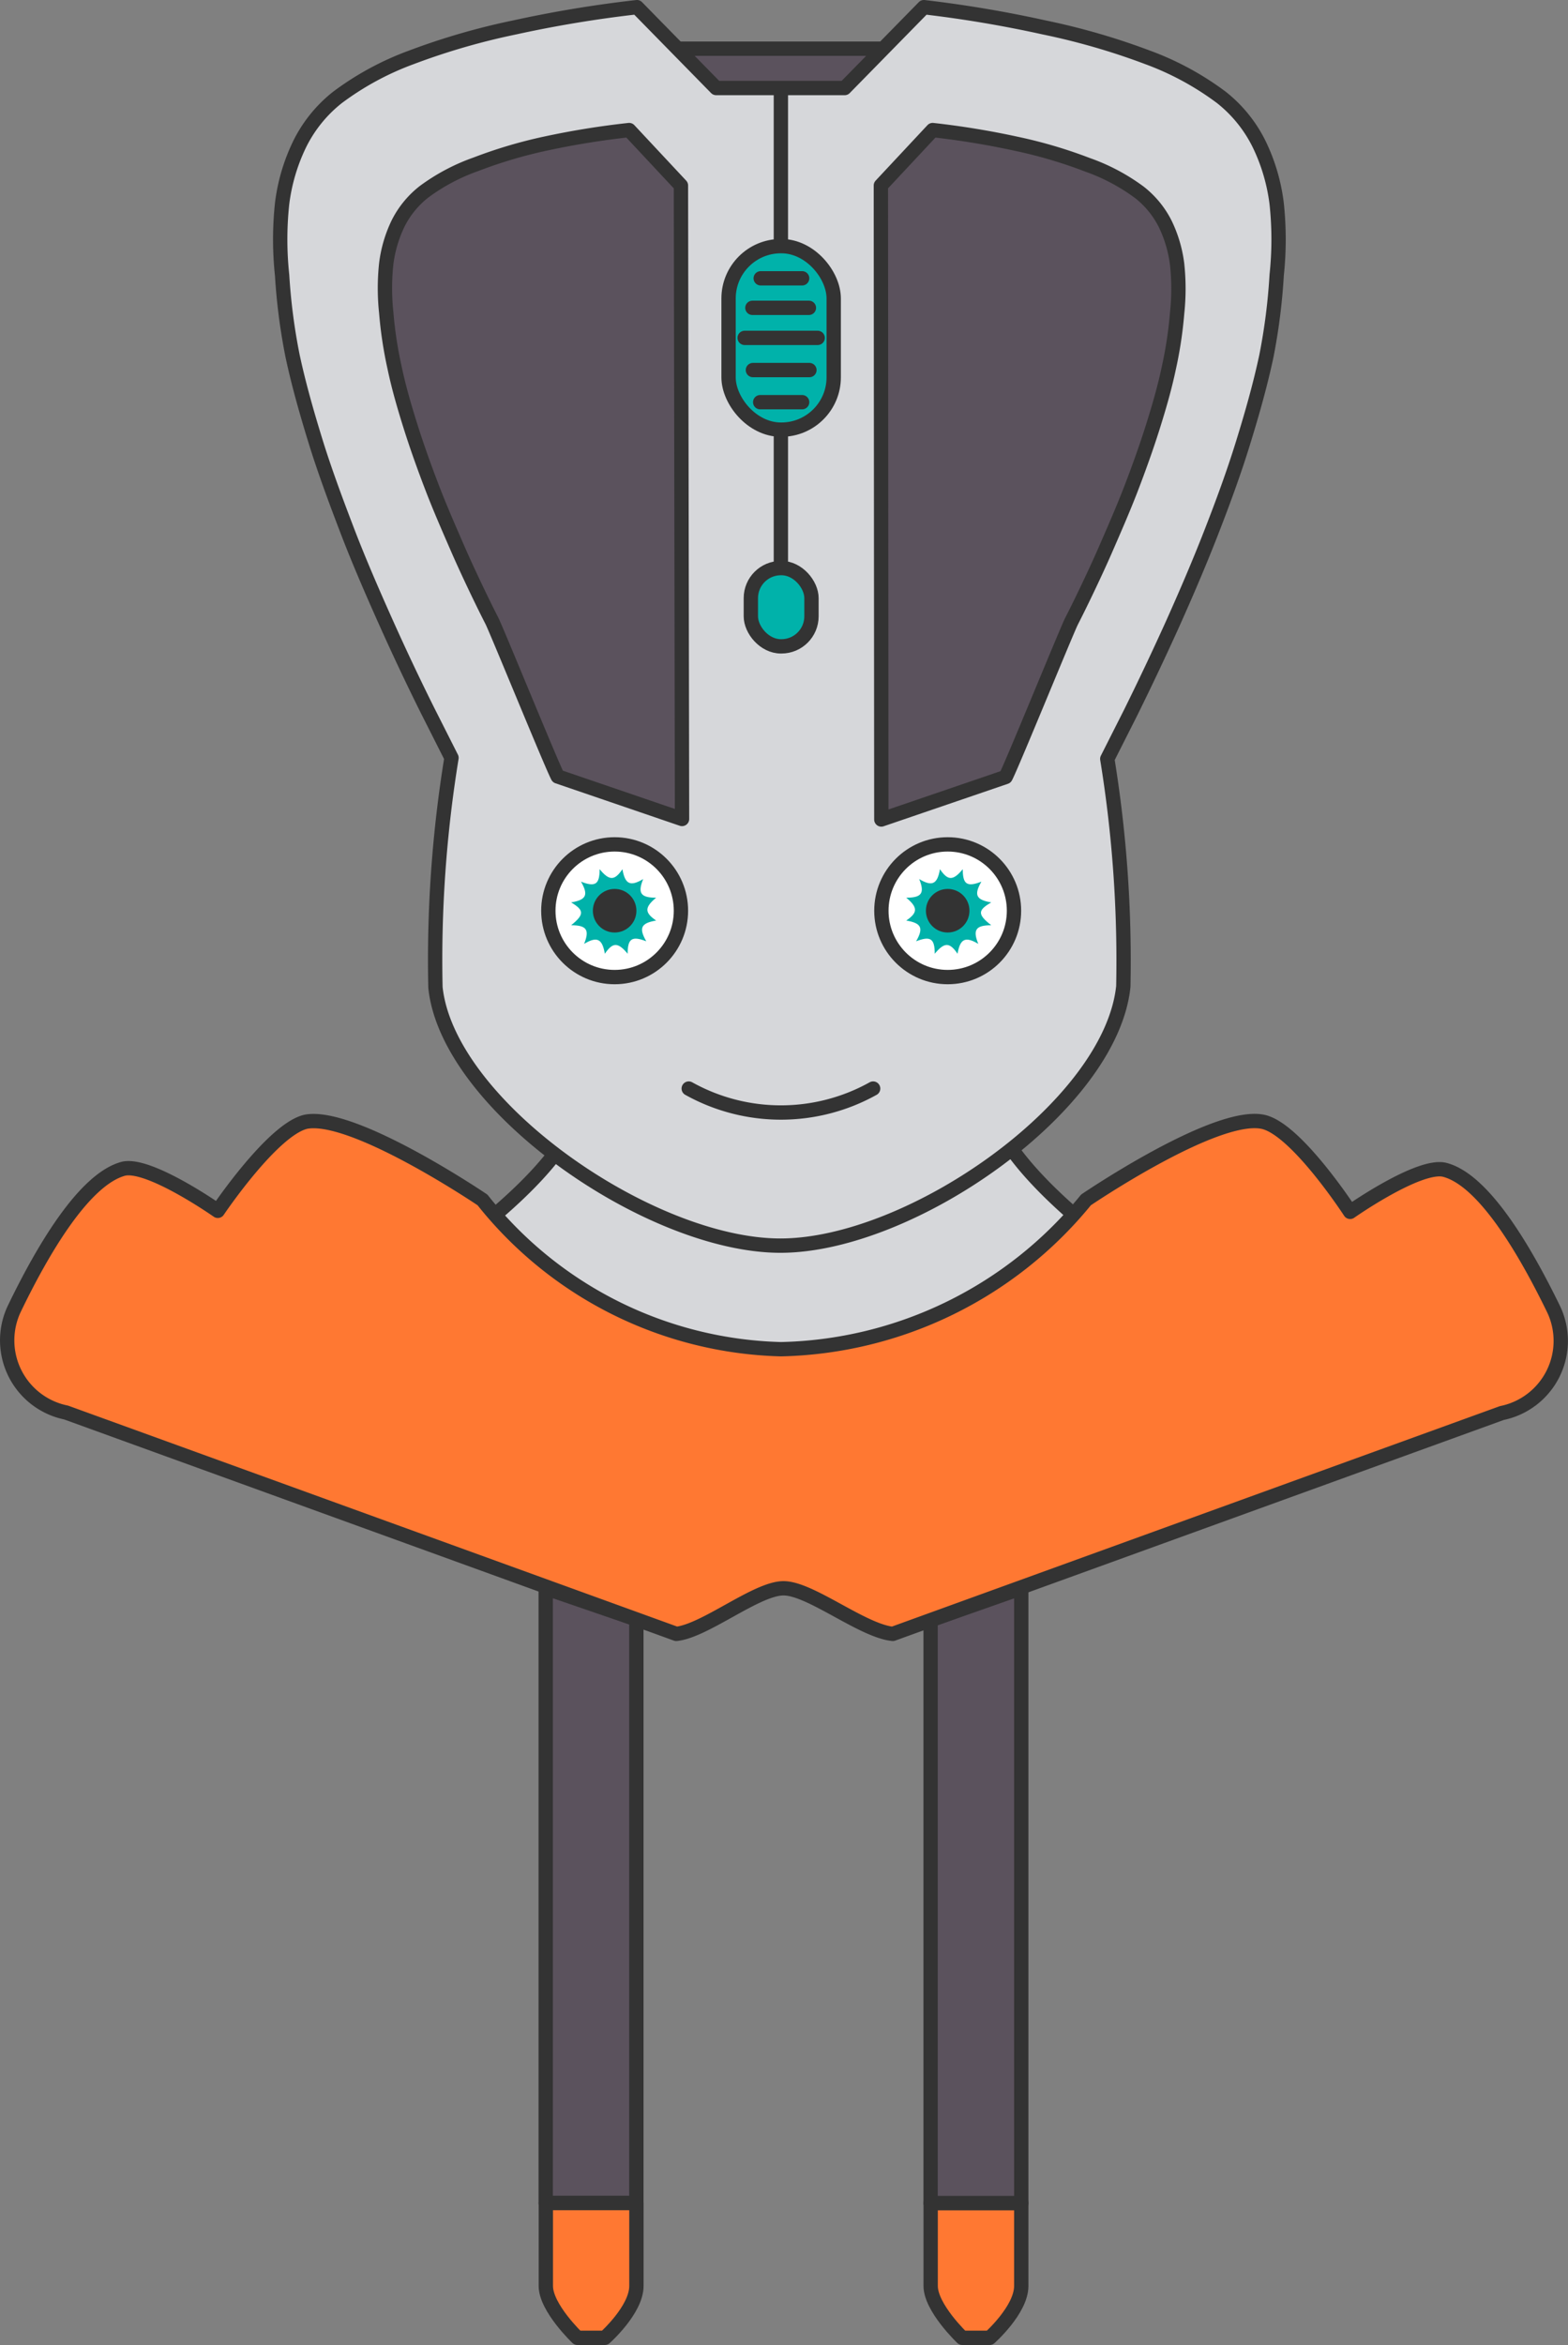<svg id="Layer_2" data-name="Layer 2" xmlns="http://www.w3.org/2000/svg" viewBox="0 0 27.363 40.891"><rect x="0" y="0" width="27.363" height="40.891" fill="#808080" stroke="none"/><title>hoodedmouselogo_v4</title><path d="M12.594,3.028h4.981a.606.606,0,0,1,.606.606h0a.606.606,0,0,1-.606.606H12.594a.606.606,0,0,1-.606-.606h0A.606.606,0,0,1,12.594,3.028Z" transform="translate(-1.443 -2.179)" style="fill:#5b525d;stroke:#333;stroke-linecap:round;stroke-linejoin:round;stroke-width:0.25px"/><path id="Half_Neck" data-name="Half Neck" d="M23.884,27.452V25.87s-5.207-2.811-5.207-4.719H11.618c0,1.916-5.324,4.719-5.324,4.719V27.452a75.948,75.948,0,0,0,8.822,1.383A74.561,74.561,0,0,0,23.884,27.452Z" transform="translate(-1.443 -2.179)" style="fill:#d6d7da;stroke:#333;stroke-linecap:round;stroke-linejoin:round;stroke-width:0.25px"/><polygon points="11.105 38.416 11.105 28.238 9.523 27.695 9.523 38.416 11.105 38.416" style="fill:#5b525d;stroke:#333;stroke-linecap:round;stroke-linejoin:round;stroke-width:0.25px"/><path d="M12.549,40.595v1.446c0,.416-.551.904-.551.904h-.479s-.551-.524-.551-.904v-1.446Z" transform="translate(-1.443 -2.179)" style="fill:#ff7832;stroke:#333;stroke-linecap:round;stroke-linejoin:round;stroke-width:0.25px"/><path d="M19.265,40.595v1.446c0,.416-.551.904-.551.904h-.479s-.551-.524-.551-.904v-1.446Z" transform="translate(-1.443 -2.179)" style="fill:#ff7832;stroke:#333;stroke-linecap:round;stroke-linejoin:round;stroke-width:0.25px"/><polygon points="17.822 38.416 17.822 27.695 16.24 28.252 16.24 38.416 17.822 38.416" style="fill:#5b525d;stroke:#333;stroke-linecap:round;stroke-linejoin:round;stroke-width:0.25px"/><path d="M15.062,23.9c2.278,0,5.767-2.432,5.984-4.52a21.893,21.893,0,0,0-.28-3.968l.407-.805q.38-.768.732-1.546c.235-.524.461-1.049.669-1.582s.398-1.049.56-1.573.298-1.003.407-1.51a10.395,10.395,0,0,0,.181-1.419,5.876,5.876,0,0,0,0-1.247,3.29,3.29,0,0,0-.307-1.04,2.377,2.377,0,0,0-.66-.814,5.053,5.053,0,0,0-1.284-.696A12.004,12.004,0,0,0,19.663,2.657a21.008,21.008,0,0,0-2.097-.353l-1.383,1.41H13.941l-1.383-1.41a21.008,21.008,0,0,0-2.133.353,12.004,12.004,0,0,0-1.808.524,5.053,5.053,0,0,0-1.284.696,2.377,2.377,0,0,0-.66.814A3.29,3.29,0,0,0,6.366,5.73a5.876,5.876,0,0,0,0,1.247,10.395,10.395,0,0,0,.181,1.401c.108.506.253,1.012.407,1.51s.362,1.058.56,1.573.434,1.058.669,1.582.479,1.04.732,1.546l.407.805a21.893,21.893,0,0,0-.28,4.004C9.258,21.459,12.784,23.9,15.062,23.9Z" transform="translate(-1.443 -2.179)" style="fill:#d6d7da;stroke:#333;stroke-linecap:round;stroke-linejoin:round;stroke-width:0.25px"/><path d="M13.326,5.414l-.904-.967a14.327,14.327,0,0,0-1.455.235,8.181,8.181,0,0,0-1.22.362,3.444,3.444,0,0,0-.904.479,1.627,1.627,0,0,0-.452.551,2.251,2.251,0,0,0-.208.705,4.004,4.004,0,0,0,0,.85,7.087,7.087,0,0,0,.145.958c.072.344.172.687.28,1.03s.244.723.38,1.076.298.723.452,1.076.416.904.588,1.238c.09.181,1.049,2.531,1.148,2.712l2.169.741Z" transform="translate(-1.443 -2.179)" style="fill:#5b525d;stroke:#333;stroke-linecap:round;stroke-linejoin:round;stroke-width:0.25px"/><line x1="13.627" y1="1.562" x2="13.627" y2="10.041" style="fill:none;stroke:#333;stroke-linecap:round;stroke-linejoin:round;stroke-width:0.25px"/><rect x="12.714" y="4.292" width="1.835" height="3.2" rx="0.913" ry="0.913" style="fill:#00b2aa;stroke:#333;stroke-linecap:round;stroke-linejoin:round;stroke-width:0.25px"/><rect x="13.103" y="9.906" width="1.058" height="1.365" rx="0.524" ry="0.524" style="fill:#00b2aa;stroke:#333;stroke-linecap:round;stroke-linejoin:round;stroke-width:0.25px"/><path d="M16.815,5.414l.904-.967a14.328,14.328,0,0,1,1.482.244,8.181,8.181,0,0,1,1.22.362,3.444,3.444,0,0,1,.904.479,1.627,1.627,0,0,1,.452.551,2.251,2.251,0,0,1,.208.705,4.005,4.005,0,0,1,0,.85,7.087,7.087,0,0,1-.145.958c-.072.344-.172.687-.28,1.03s-.244.723-.38,1.076-.298.723-.452,1.076-.416.904-.588,1.238c-.09.181-1.049,2.531-1.148,2.712l-2.169.741Z" transform="translate(-1.443 -2.179)" style="fill:#5b525d;stroke:#333;stroke-linecap:round;stroke-linejoin:round;stroke-width:0.25px"/><path d="M17.023,30.67c-.533-.054-1.437-.795-1.907-.795s-1.365.741-1.871.795L2.596,26.81a1.284,1.284,0,0,1-.904-1.808c.488-1.012,1.211-2.251,1.898-2.441.443-.118,1.654.732,1.654.732s.967-1.437,1.546-1.555c.841-.145,3.073,1.365,3.073,1.365a6.87,6.87,0,0,0,5.207,2.603,7.06,7.06,0,0,0,5.324-2.603s2.233-1.519,3.073-1.365c.579.099,1.537,1.573,1.537,1.573s1.211-.85,1.654-.732c.687.181,1.41,1.428,1.898,2.432a1.284,1.284,0,0,1-.904,1.808Z" transform="translate(-1.443 -2.179)" style="fill:#ff7832;stroke:#333;stroke-linecap:round;stroke-linejoin:round;stroke-width:0.25px"/><path d="M11.012,30.2" transform="translate(-1.443 -2.179)" style="fill:#1fe84f;stroke:#333;stroke-linecap:round;stroke-linejoin:round;stroke-width:0.25px"/><circle cx="10.726" cy="15.881" r="1.157" style="fill:#fff;stroke:#333;stroke-linecap:round;stroke-linejoin:round;stroke-width:0.25px"/><path d="M11.41,17.915c.262-.045.307-.127.172-.362.253.099.325.045.325-.217.172.208.262.199.398,0,.045.262.136.307.362.172-.099.244-.045.325.226.325-.208.172-.199.262,0,.398-.262.045-.307.127-.172.362-.253-.099-.325-.045-.325.217-.172-.208-.262-.199-.398,0-.045-.262-.136-.307-.362-.172.099-.244.045-.325-.226-.325C11.645,18.123,11.636,18.051,11.41,17.915Z" transform="translate(-1.443 -2.179)" style="fill:#00b2aa"/><circle cx="10.726" cy="15.881" r="0.38" style="fill:#333"/><circle cx="16.538" cy="15.881" r="1.157" style="fill:#fff;stroke:#333;stroke-linecap:round;stroke-linejoin:round;stroke-width:0.25px"/><path d="M18.741,17.915c-.262-.045-.307-.127-.172-.362-.253.099-.325.045-.325-.217-.172.208-.262.199-.398,0-.045.262-.136.307-.362.172.099.244.045.325-.226.325.208.172.199.262,0,.398.262.045.307.127.172.362.253-.099.325-.045.325.217.172-.208.262-.199.398,0,.045-.262.136-.307.362-.172-.099-.244-.045-.325.226-.325C18.497,18.123,18.506,18.051,18.741,17.915Z" transform="translate(-1.443 -2.179)" style="fill:#00b2aa"/><circle cx="16.538" cy="15.881" r="0.38" style="fill:#333"/><line x1="13.266" y1="7.013" x2="13.998" y2="7.013" style="fill:none;stroke:#333;stroke-linecap:round;stroke-linejoin:round;stroke-width:0.25px"/><line x1="13.139" y1="6.453" x2="14.125" y2="6.453" style="fill:none;stroke:#333;stroke-linecap:round;stroke-linejoin:round;stroke-width:0.25px"/><line x1="12.995" y1="5.892" x2="14.269" y2="5.892" style="fill:none;stroke:#333;stroke-linecap:round;stroke-linejoin:round;stroke-width:0.25px"/><line x1="13.13" y1="5.368" x2="14.116" y2="5.368" style="fill:none;stroke:#333;stroke-linecap:round;stroke-linejoin:round;stroke-width:0.25px"/><line x1="13.275" y1="4.853" x2="13.998" y2="4.853" style="fill:none;stroke:#333;stroke-linecap:round;stroke-linejoin:round;stroke-width:0.25px"/><path d="M16.68,21.161a3.308,3.308,0,0,1-3.218,0" transform="translate(-1.443 -2.179)" style="fill:none;stroke:#333;stroke-linecap:round;stroke-linejoin:round;stroke-width:0.25px"/></svg>